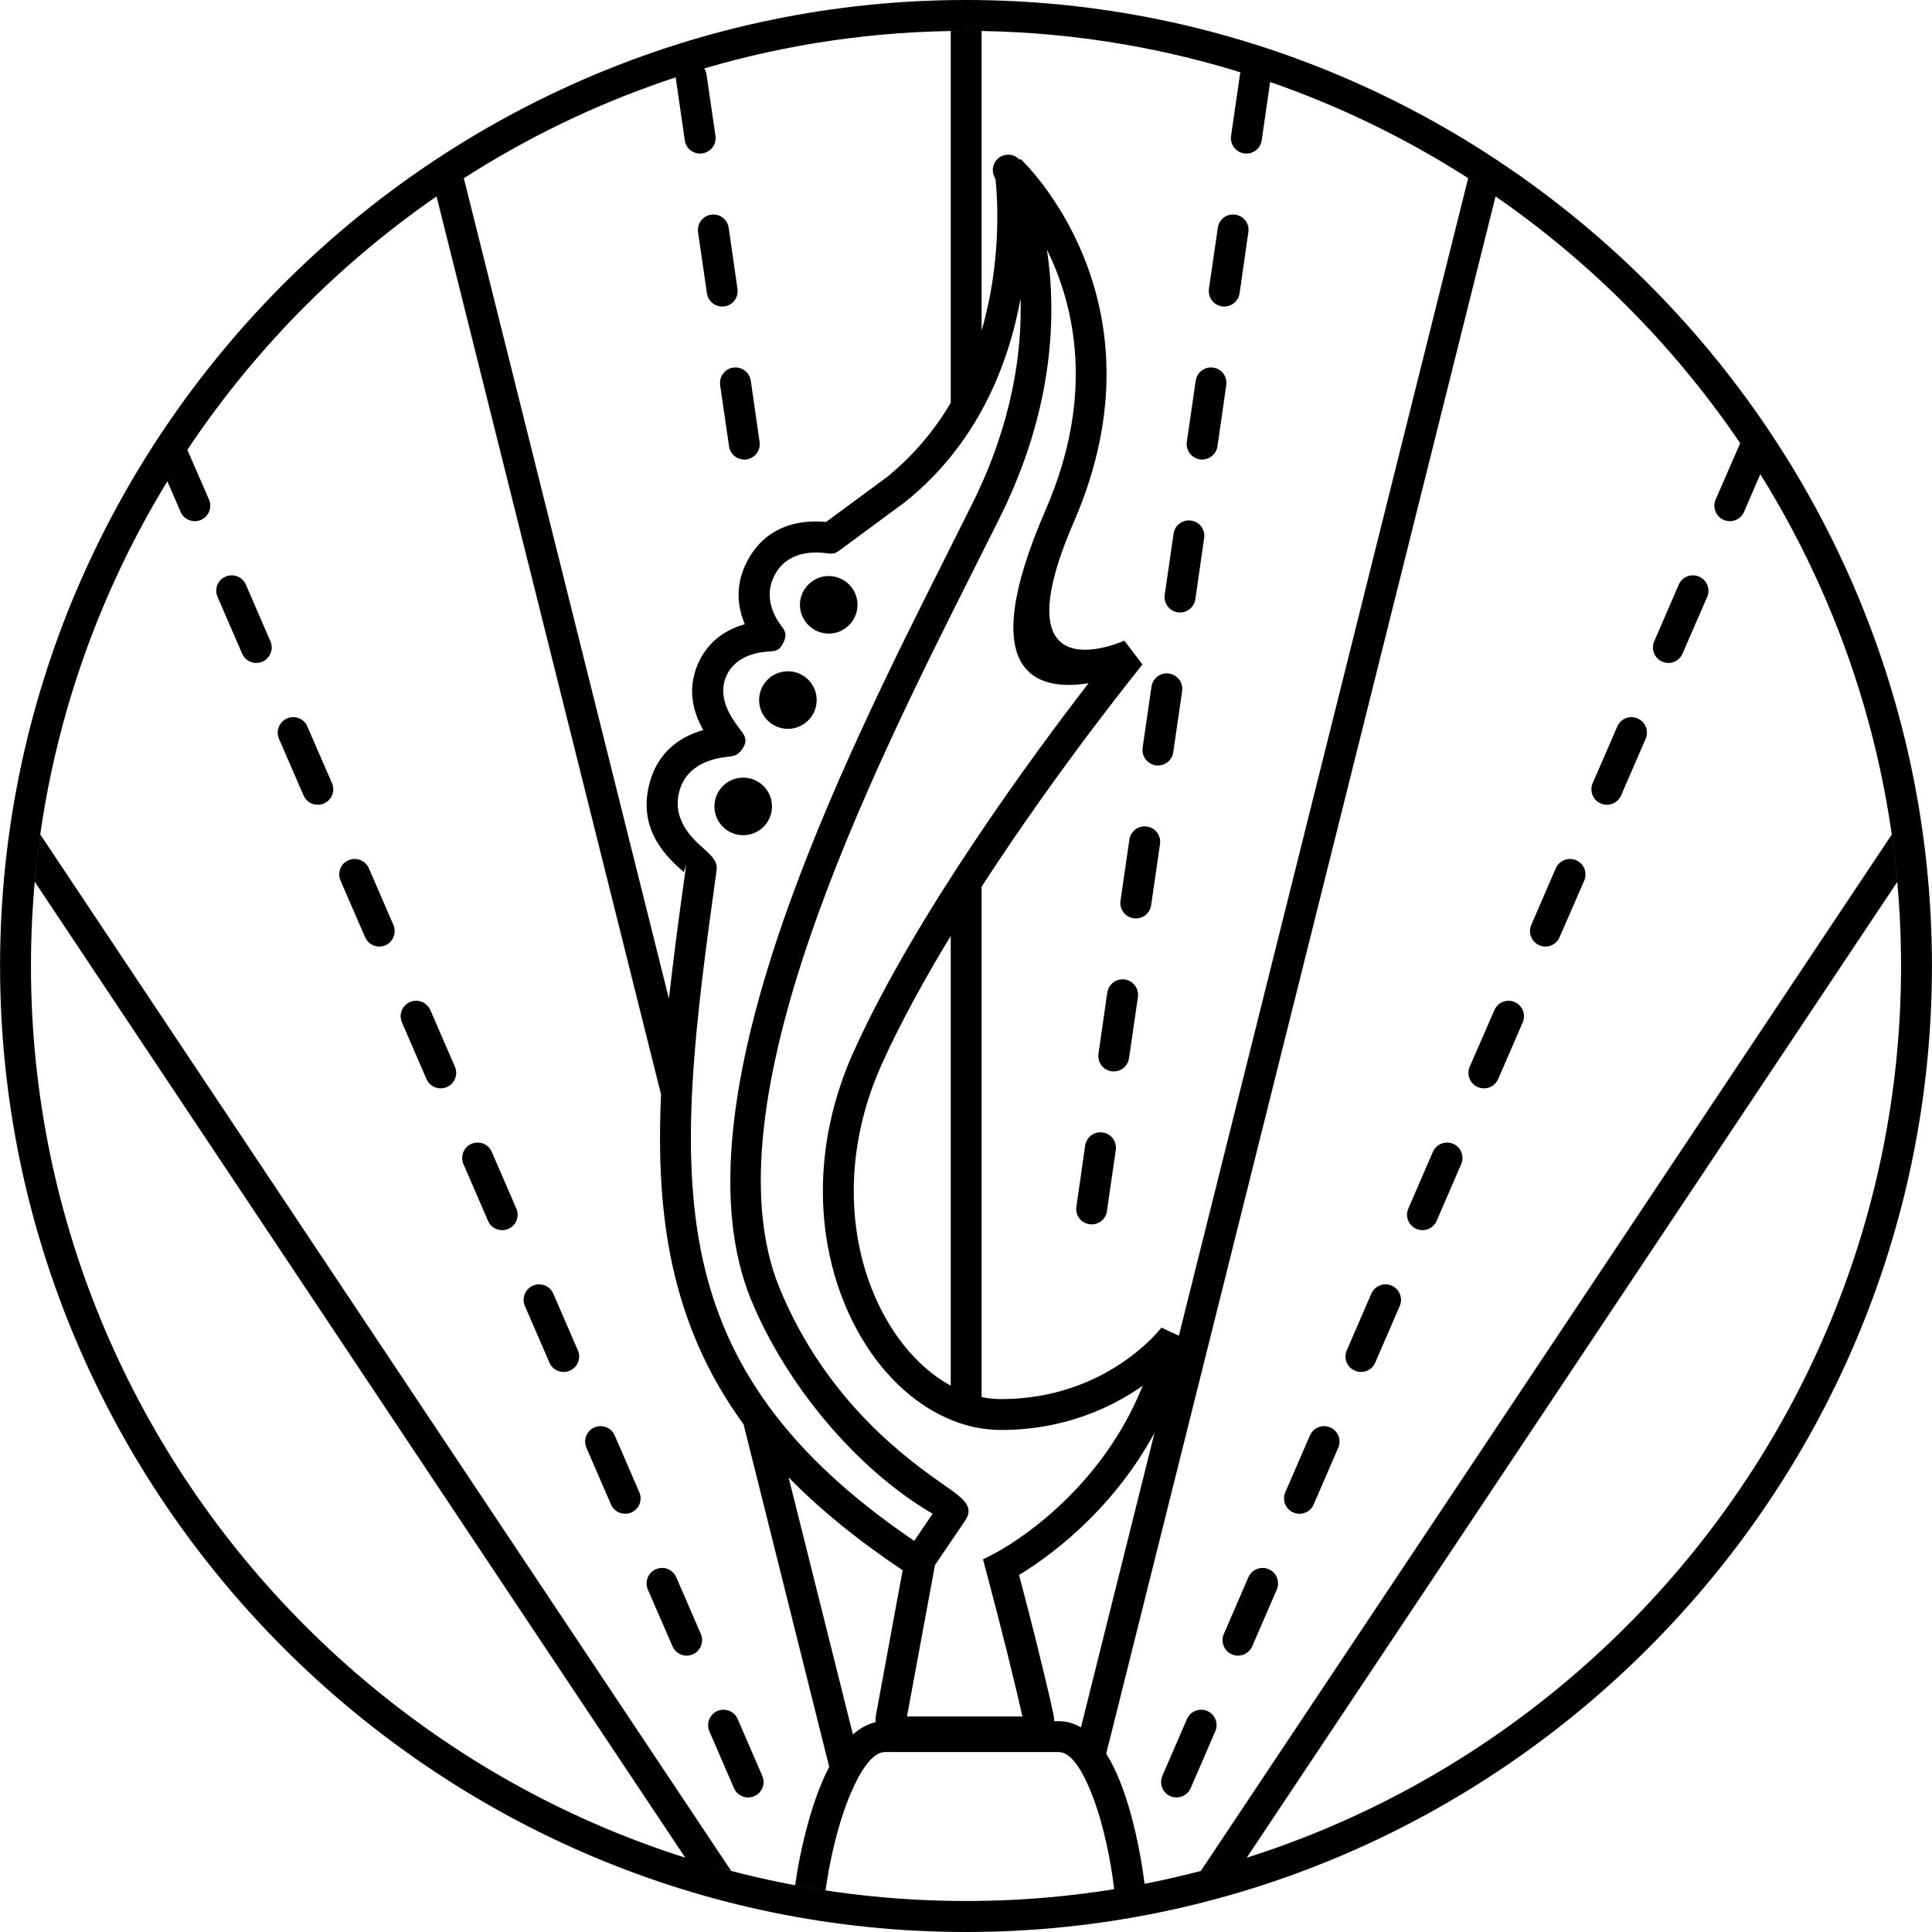 <?xml version="1.0" encoding="UTF-8"?>
<!DOCTYPE svg PUBLIC "-//W3C//DTD SVG 1.1//EN" "http://www.w3.org/Graphics/SVG/1.1/DTD/svg11.dtd">
<!-- Creator: CorelDRAW X7 -->
<svg xmlns="http://www.w3.org/2000/svg" xml:space="preserve" width="2px" height="2px" version="1.1" style="shape-rendering:geometricPrecision; text-rendering:geometricPrecision; image-rendering:optimizeQuality; fill-rule:evenodd; clip-rule:evenodd"
viewBox="0 0 16513 16514"
 xmlns:xlink="http://www.w3.org/1999/xlink">
 <defs>
  <style type="text/css">
   <![CDATA[
    .fil0 {fill:black;fill-rule:nonzero}
   ]]>
  </style>
 </defs>
 <g id="Layer_x0020_1">
  <path class="fil0" d="M8257 0l0 0c2270,0 4335,929 5831,2425 1497,1497 2425,3561 2425,5832l0 0c0,2270 -928,4335 -2425,5831 -1496,1497 -3561,2426 -5831,2426l0 0c-2271,0 -4335,-929 -5832,-2426 -1496,-1496 -2425,-3561 -2425,-5831l0 0c0,-2271 929,-4335 2425,-5832 1497,-1496 3561,-2425 5832,-2425zm-2480 677c0,-6 -1,-11 -1,-16 -1205,396 -2285,1073 -3164,1951 -376,376 -715,789 -1011,1233l185 425c29,67 -2,145 -69,174 -67,29 -145,-2 -174,-69l-113 -261c-739,1210 -1166,2629 -1166,4143l0 0c0,2198 899,4196 2348,5644 1449,1449 3447,2348 5645,2348l0 0c2198,0 4196,-899 5644,-2348 1449,-1448 2348,-3446 2348,-5644l0 0c0,-1539 -441,-2980 -1203,-4204l-139 322c-29,67 -107,98 -174,69 -67,-29 -98,-107 -69,-174l210 -482c-287,-422 -613,-816 -973,-1176 -849,-850 -1888,-1510 -3045,-1911l-72 499c-11,72 -78,122 -150,111 -72,-10 -122,-77 -112,-149l76 -523c1,-7 2,-14 4,-21 -742,-230 -1530,-354 -2345,-354l0 0c-776,0 -1527,112 -2238,321 10,16 17,34 20,54l76 523c10,72 -40,139 -112,149 -73,11 -140,-39 -150,-111l-76 -523zm715 3100c11,72 -39,139 -111,150 -73,10 -140,-40 -150,-112l-76 -523c-10,-72 40,-140 112,-150 72,-10 139,40 150,112l75 523zm-189 -1308c11,73 -39,140 -111,150 -73,10 -140,-40 -150,-112l-76 -523c-10,-72 40,-139 112,-149 72,-11 139,39 150,111l75 523zm3158 7883c-10,73 -77,123 -150,112 -72,-10 -122,-77 -111,-149l75 -523c11,-73 78,-123 150,-112 72,10 122,77 112,149l-76 523zm189 -1307c-10,72 -77,122 -150,112 -72,-11 -122,-78 -111,-150l75 -523c11,-72 78,-122 150,-112 72,11 122,78 112,150l-76 523zm189 -1308c-10,73 -77,123 -150,112 -72,-10 -122,-77 -112,-149l76 -523c10,-73 78,-123 150,-112 72,10 122,77 112,149l-76 523zm189 -1307c-10,72 -78,122 -150,112 -72,-11 -122,-78 -112,-150l76 -523c10,-72 77,-122 150,-112 72,11 122,78 112,150l-76 523zm189 -1308c-11,72 -78,123 -150,112 -72,-10 -122,-77 -112,-150l76 -523c10,-72 77,-122 150,-111 72,10 122,77 111,149l-75 523zm189 -1307c-11,72 -78,122 -150,112 -72,-11 -122,-78 -112,-150l76 -523c10,-72 77,-122 149,-112 73,10 123,78 112,150l-75 523zm189 -1308c-11,72 -78,122 -150,112 -72,-10 -122,-77 -112,-150l76 -523c10,-72 77,-122 149,-111 73,10 123,77 112,149l-75 523zm-4080 12672c30,67 -1,145 -68,174 -67,29 -145,-2 -174,-69l-210 -485c-29,-67 2,-145 68,-174 67,-29 145,2 174,69l210 485zm-525 -1212c29,67 -2,145 -69,174 -67,29 -144,-2 -173,-69l-211 -485c-29,-67 2,-145 69,-174 67,-29 145,2 174,69l210 485zm-526 -1212c29,67 -1,144 -68,173 -67,29 -145,-1 -174,-68l-210 -485c-29,-67 1,-145 68,-174 67,-29 145,2 174,69l210 485zm-525 -1212c29,67 -2,144 -69,173 -67,29 -145,-1 -174,-68l-210 -485c-29,-67 2,-145 69,-174 67,-29 145,2 174,69l210 485zm-526 -1212c29,66 -1,144 -68,173 -67,29 -145,-1 -174,-68l-210 -485c-29,-67 1,-145 68,-174 67,-29 145,2 174,69l210 485zm-525 -1213c29,67 -2,145 -69,174 -67,29 -145,-2 -174,-68l-210 -485c-29,-67 2,-145 69,-174 67,-29 144,2 174,69l210 484zm-526 -1212c29,67 -2,145 -68,174 -67,29 -145,-2 -174,-69l-210 -484c-29,-67 1,-145 68,-174 67,-29 145,2 174,68l210 485zm-525 -1212c29,67 -2,145 -69,174 -67,29 -145,-2 -174,-69l-210 -484c-29,-67 2,-145 69,-174 67,-29 144,1 173,68l211 485zm-526 -1212c29,67 -2,145 -69,174 -66,29 -144,-2 -173,-69l-210 -485c-30,-66 1,-144 68,-173 67,-29 145,1 174,68l210 485zm7866 9802c-29,67 -107,98 -174,69 -67,-29 -97,-107 -68,-174l210 -485c29,-67 107,-98 174,-69 67,29 97,107 68,174l-210 485zm526 -1212c-29,67 -107,98 -174,69 -67,-29 -98,-107 -69,-174l210 -485c29,-67 107,-98 174,-69 67,29 98,107 69,174l-210 485zm525 -1212c-29,67 -107,97 -174,68 -67,-29 -97,-106 -68,-173l210 -485c29,-67 107,-98 174,-69 67,29 97,107 68,174l-210 485zm526 -1212c-29,67 -107,97 -174,68 -67,-29 -98,-106 -69,-173l210 -485c30,-67 107,-98 174,-69 67,29 98,107 69,174l-210 485zm525 -1212c-29,67 -107,97 -174,68 -66,-29 -97,-107 -68,-173l210 -485c29,-67 107,-98 174,-69 67,29 97,107 68,174l-210 485zm526 -1212c-29,66 -107,97 -174,68 -67,-29 -98,-107 -69,-174l211 -484c29,-67 106,-98 173,-69 67,29 98,107 69,174l-210 485zm525 -1213c-29,67 -107,98 -173,69 -67,-29 -98,-107 -69,-174l210 -485c29,-66 107,-97 174,-68 67,29 98,107 69,174l-211 484zm526 -1212c-29,67 -107,98 -174,69 -67,-29 -98,-107 -69,-174l211 -485c29,-67 106,-97 173,-68 67,29 98,107 69,174l-210 484zm525 -1212c-29,67 -106,98 -173,69 -67,-29 -98,-107 -69,-174l210 -485c29,-67 107,-97 174,-68 67,29 98,107 69,173l-211 485zm-8029 1552c136,0 246,-110 246,-246 0,-136 -110,-246 -246,-246 -136,0 -246,110 -246,246 0,136 110,246 246,246zm9818 -6l-5907 8860c133,-35 264,-73 393,-114l5561 -8341c-12,-136 -28,-271 -47,-405zm-9920 8860l-5906 -8860c-19,134 -35,269 -47,405l5560 8341c130,41 261,79 393,114zm2489 -1321l-987 0 238 -1288 1 -6 256 -377c84,-123 -10,-190 -177,-307 -299,-210 -1002,-704 -1405,-1678 -647,-1565 787,-4417 1660,-6152 88,-176 172,-343 226,-451 462,-934 479,-1737 397,-2280 237,482 414,1246 -10,2223 -617,1419 -70,1554 366,1484 -472,611 -1476,1973 -2005,3143 -186,410 -266,818 -266,1198 0,452 114,867 300,1202 189,341 454,600 753,735 150,69 309,105 471,105 540,0 946,-193 1210,-378 -400,998 -1268,1434 -1270,1435l-95 49 27 102c70,264 129,493 177,685 63,254 107,440 133,556zm-2384 -2498l732 2928c-20,39 -39,79 -57,122 -119,277 -198,630 -234,891 86,16 173,30 260,44 32,-239 104,-571 216,-832 86,-200 187,-351 292,-351l1485 0c103,0 197,147 276,342 105,259 170,590 198,830 87,-14 173,-29 260,-46 -33,-260 -102,-608 -213,-882 -34,-84 -72,-162 -115,-230l3328 -13311c-77,-53 -155,-105 -234,-156l-2473 9894 -149 -69c-1,2 -463,611 -1370,611 -57,0 -112,-6 -167,-17l0 -4363c669,-1032 1372,-1895 1375,-1899l-155 -204c-3,2 -1086,493 -431,-1016 828,-1907 -452,-3097 -455,-3100l-10 5c-39,-43 -102,-56 -156,-29 -65,33 -91,112 -58,177l9 20c18,175 51,709 -119,1292l0 -2560c-44,0 -89,-1 -133,-1 -44,0 -88,1 -131,1l0 3178c-135,229 -313,448 -549,638l-517 381c-133,-13 -469,-20 -659,308 -131,227 -93,429 -35,566 -140,39 -315,130 -406,351 -92,224 -25,420 51,553 -171,49 -394,168 -466,481 -89,387 165,614 297,732 1,1 2,0 4,-4 9,-19 26,-94 17,-44l-1 5 -3 25c-54,386 -103,752 -142,1101l-1753 -7013c-79,51 -156,103 -233,156l1919 7677c-24,523 -2,1007 98,1464 106,480 296,928 607,1354zm935 2652l-550 -2198c264,270 586,534 975,794l-226 1226 -1 4c-4,25 -6,48 -5,69 -70,16 -135,53 -193,105zm836 -6826l0 3844c-220,-119 -416,-325 -563,-589 -165,-297 -266,-667 -266,-1074 0,-345 73,-716 242,-1090 160,-354 366,-727 587,-1091zm1742 4247l-629 2518c-58,-34 -121,-53 -190,-53l-38 0c-2,-27 -6,-56 -14,-90 -27,-125 -73,-318 -135,-569 -42,-170 -93,-367 -152,-591 221,-133 783,-522 1158,-1215zm-3745 -4797l0 0zm1967 -2704c-893,1776 -2361,4695 -1668,6370 291,705 883,1433 1549,1823l-157 232c-1100,-747 -1613,-1518 -1808,-2407 -204,-931 -65,-2005 117,-3314 15,-85 -34,-128 -105,-193 -93,-82 -270,-241 -216,-477 62,-269 335,-301 416,-311 53,-6 84,-10 119,-57l0 0c62,-81 31,-123 -21,-190 -50,-66 -189,-248 -112,-434 82,-200 309,-215 365,-219 60,-3 94,-6 127,-77l1 -1c33,-72 13,-97 -22,-145 -32,-44 -169,-232 -46,-445 122,-211 374,-180 435,-172 42,5 66,9 110,-23l1 -1 561 -414 4 -3c618,-498 879,-1170 983,-1736 13,467 -73,1067 -408,1744 -85,170 -153,306 -225,450zm669 9958c-7,11 -4,6 2,-4 0,1 -1,2 -2,4zm-1027 -19c3,3 5,5 2,2 -3,-3 -3,-3 -2,-2zm-895 -9515c0,135 111,246 246,246 136,0 246,-111 246,-246 0,-136 -110,-246 -246,-246 -135,0 -246,110 -246,246zm-349 814c0,135 110,246 246,246 136,0 246,-111 246,-246 0,-136 -110,-246 -246,-246 -136,0 -246,110 -246,246z"/>
 </g>
</svg>
